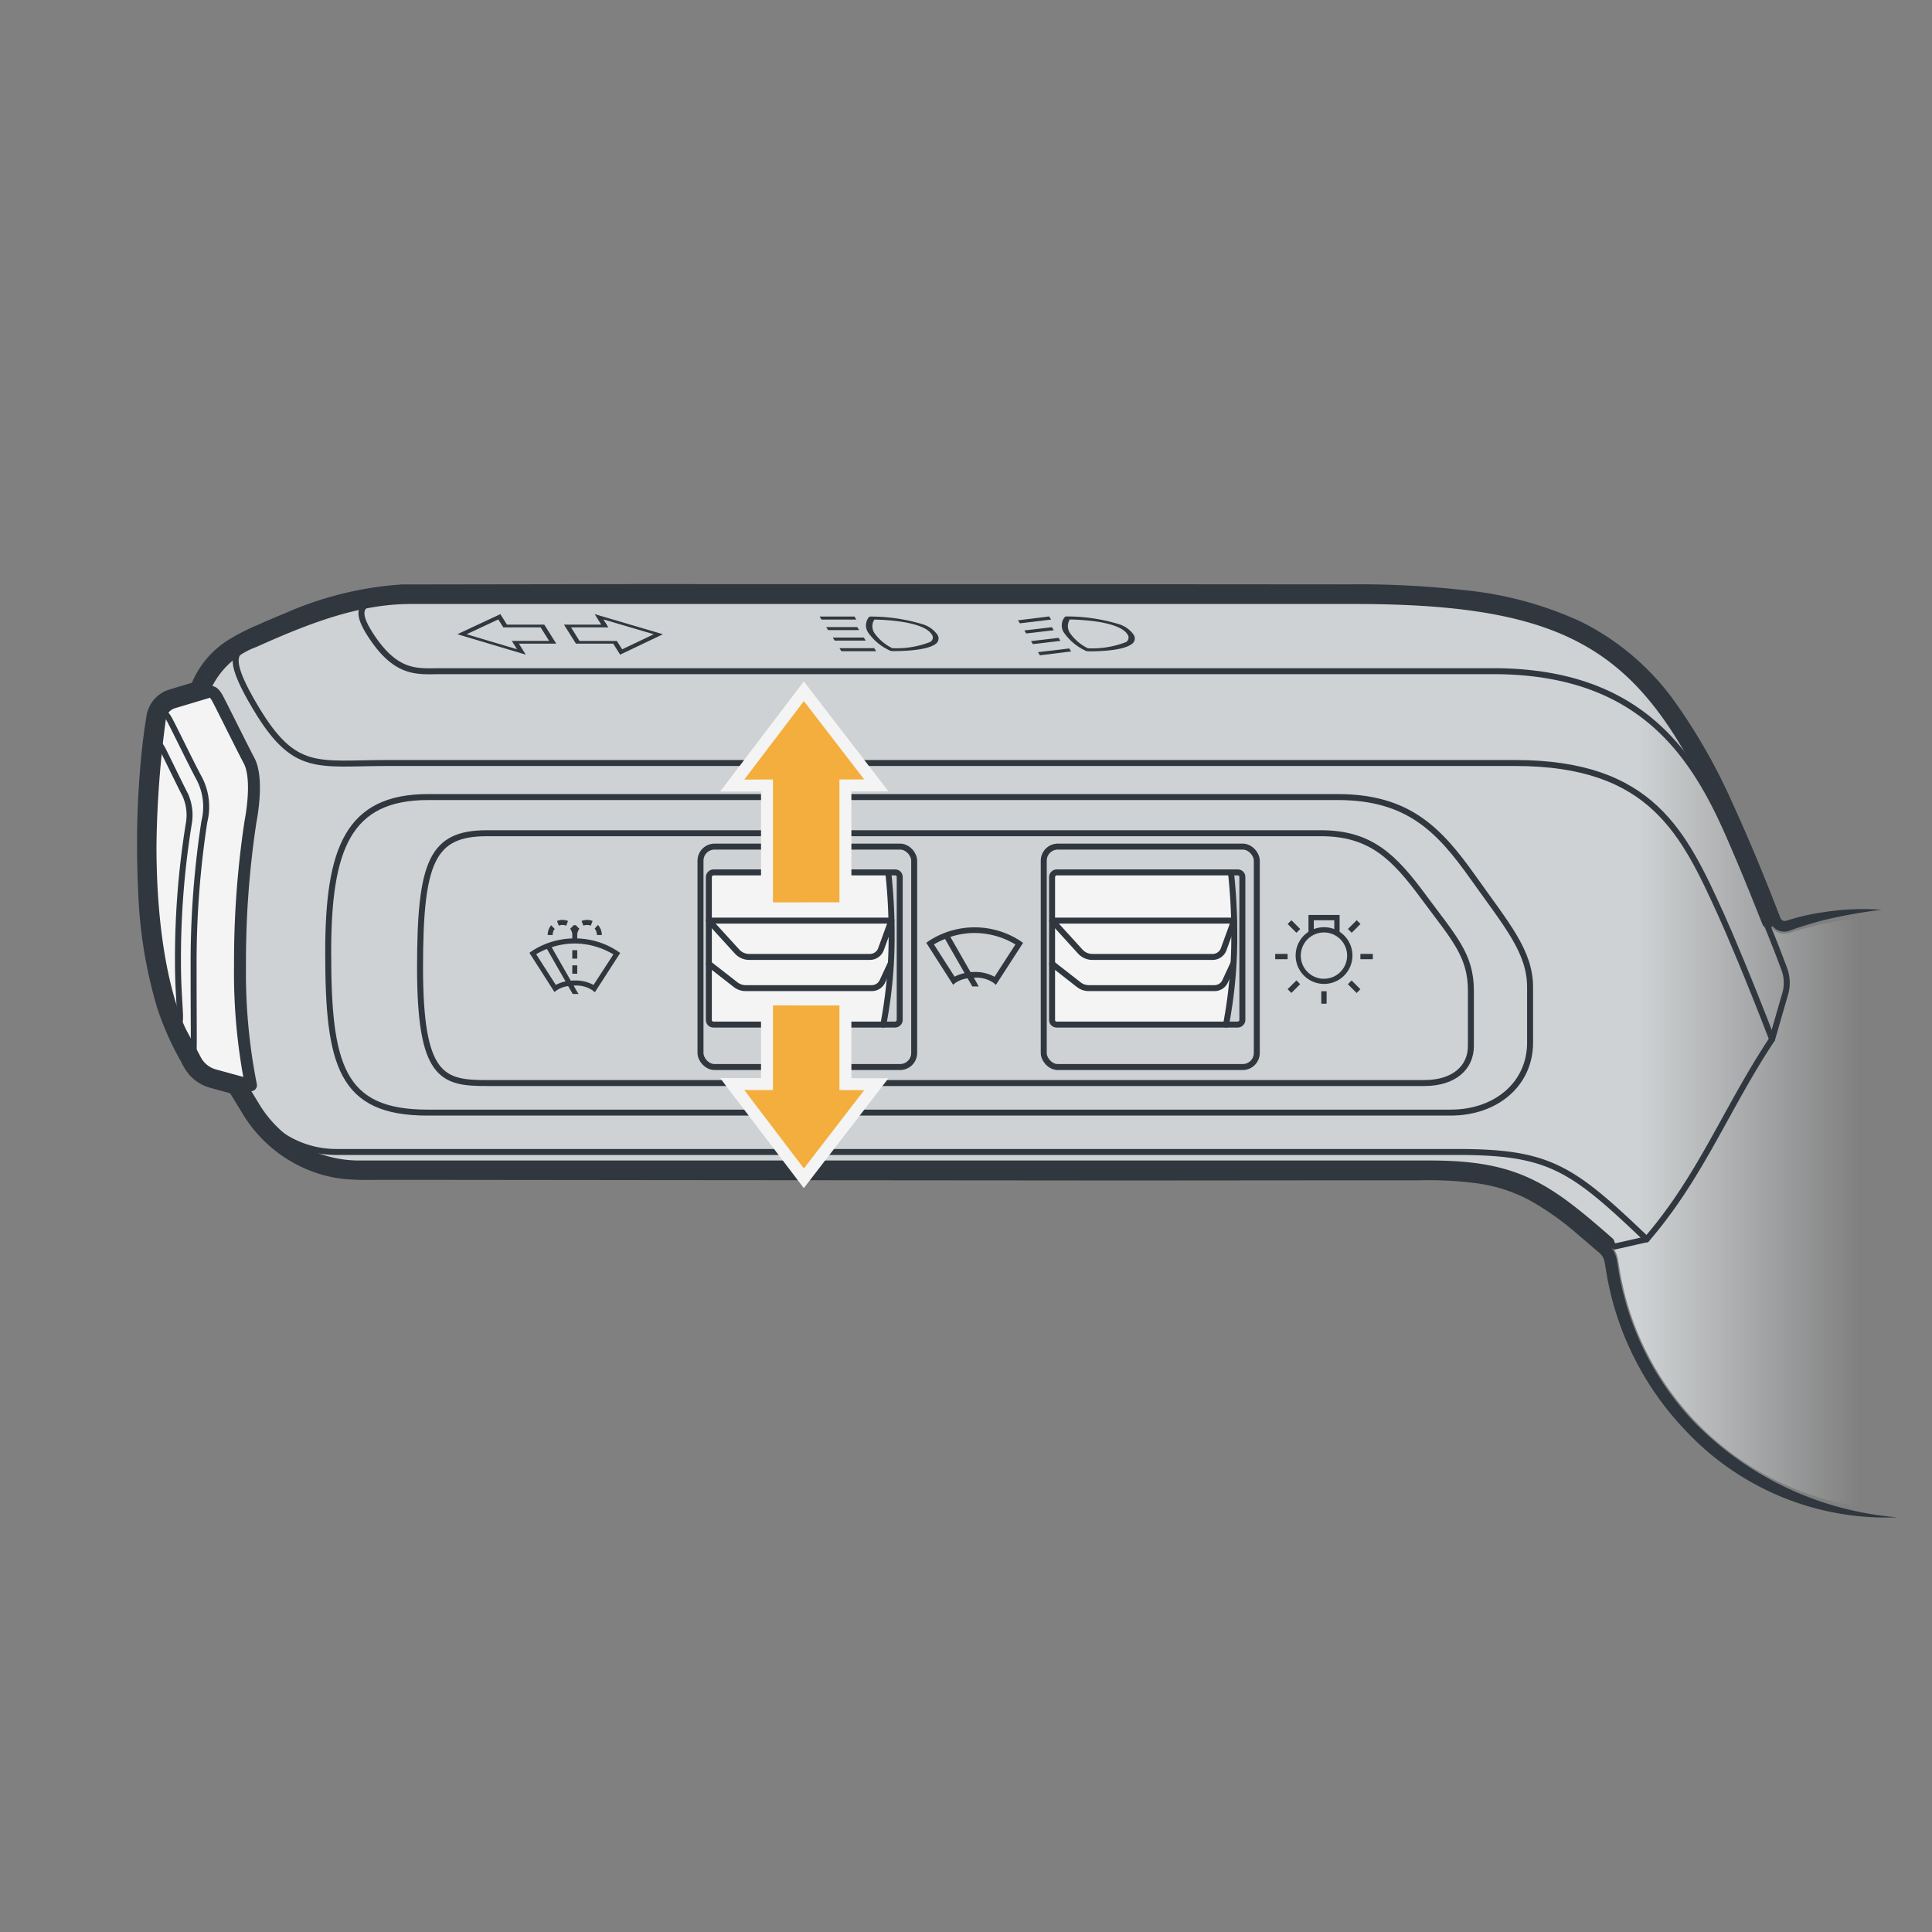 <svg xmlns="http://www.w3.org/2000/svg" xmlns:xlink="http://www.w3.org/1999/xlink" width="161.749" height="161.749" viewBox="0 0 161.749 161.749"><rect x="0" y="0" width="161.749" height="161.749" fill="#808080" stroke="none"/><defs><linearGradient id="e828124c-f071-412f-81e5-a76e77b89aaf" x1="155.754" y1="88.236" x2="137.111" y2="88.236" gradientUnits="userSpaceOnUse"><stop offset="0" stop-color="#cfd2d4" stop-opacity="0"/><stop offset="1" stop-color="#cfd2d4"/></linearGradient></defs><g id="f1dbc436-0b4f-4c01-8f95-2d3e45057085" data-name="fills"><path d="M158.861,126.406a24,24,0,0,1-23.266-20.15l-.126-.772a2.419,2.419,0,0,0-.8-1.439c-5.17-4.523-7.68-6.391-14.9-6.391H30.028a10.273,10.273,0,0,1-8.767-4.986l-1.273-2.1c-.876-.236-1.446-.4-2.071-.566a2.525,2.525,0,0,1-1.54-1.2L15.209,86.56S12.6,82,12.6,70.806a68.6,68.6,0,0,1,.746-10.412c.016-.115.038-.228.057-.341a1.572,1.572,0,0,1,1.1-1.235c.776-.233,1.851-.552,2.448-.734a7.332,7.332,0,0,1,4.37-4.4c4.665-2.1,8.719-3.619,13.087-3.619H113.4c22.288,0,26.29,6.07,34.625,27.135a1.536,1.536,0,0,0,.737.83,1.444,1.444,0,0,0,1.108.066,25.854,25.854,0,0,1,7.676-1.308Z" style="fill:url(#e828124c-f071-412f-81e5-a76e77b89aaf)"/><path d="M74.647,78.245a39.169,39.169,0,0,1-.692,7.532H59.706a.377.377,0,0,1-.361-.388V73.427a.375.375,0,0,1,.361-.388H74.367A47.814,47.814,0,0,1,74.647,78.245Z" style="fill:#f4f4f4"/><path d="M103.337,78.245a39.329,39.329,0,0,1-.692,7.532h-14.2a.376.376,0,0,1-.36-.388V73.427a.374.374,0,0,1,.36-.388h14.617A48.074,48.074,0,0,1,103.337,78.245Z" style="fill:#f4f4f4"/></g><g id="e7c56ac4-2a7e-4e9e-b464-d1c552d545bf" data-name="illustration"><path d="M128.1,82.657v4.632c0,3.453-2.829,5.859-6.651,5.859H35.784c-7.255,0-8.307-4-8.307-13.417,0-8.635,1.633-13,8.359-13h76.148c5.892,0,8.484,2.7,11.339,6.725S128.1,79.672,128.1,82.657Z" style="fill:none;stroke:#30373e;stroke-linecap:round;stroke-linejoin:round;stroke-width:0.5px"/><path d="M110.576,69.758h-69.8c-4.59,0-5.609,2.33-5.609,11.241,0,9.173,1.844,9.688,5.609,9.674h78.469c2.48,0,3.9-1.28,3.9-3.109V82.932c0-2.984-1.444-4.432-3.947-7.824S114.747,69.758,110.576,69.758Z" style="fill:none;stroke:#30373e;stroke-linecap:round;stroke-linejoin:round;stroke-width:0.5px"/><rect x="58.646" y="70.879" width="17.89" height="18.455" rx="1.18" style="fill:none;stroke:#30373e;stroke-linecap:round;stroke-linejoin:round;stroke-width:0.5px"/><rect x="60.966" y="71.418" width="12.738" height="15.979" rx="0.375" transform="translate(146.743 12.073) rotate(90)" style="fill:none;stroke:#30373e;stroke-linecap:round;stroke-linejoin:round;stroke-width:0.5px"/><path d="M73.766,79.441a.987.987,0,0,1-.917.673H62.716a1.374,1.374,0,0,1-1.014-.457l-2.356-2.582h15.28Z" style="fill:none;stroke:#30373e;stroke-linecap:round;stroke-linejoin:round;stroke-width:0.5px"/><path d="M74.556,80.692l-.672,1.449a.981.981,0,0,1-.882.586H62.42a1.363,1.363,0,0,1-.834-.29l-2.24-1.745" style="fill:none;stroke:#30373e;stroke-linecap:round;stroke-linejoin:round;stroke-width:0.5px"/><path d="M74.367,73.039a47.555,47.555,0,0,1,.28,5.207,39.161,39.161,0,0,1-.693,7.531" style="fill:none;stroke:#30373e;stroke-linecap:round;stroke-linejoin:round;stroke-width:0.5px"/><rect x="87.384" y="70.879" width="17.836" height="18.455" rx="1.178" style="fill:none;stroke:#30373e;stroke-linecap:round;stroke-linejoin:round;stroke-width:0.5px"/><rect x="89.678" y="71.442" width="12.738" height="15.931" rx="0.374" transform="translate(175.454 -16.639) rotate(90)" style="fill:none;stroke:#30373e;stroke-linecap:round;stroke-linejoin:round;stroke-width:0.5px"/><path d="M102.458,79.441a.984.984,0,0,1-.914.673h-10.1a1.369,1.369,0,0,1-1.011-.457l-2.349-2.582h15.234Z" style="fill:none;stroke:#30373e;stroke-linecap:round;stroke-linejoin:round;stroke-width:0.5px"/><path d="M103.246,80.692l-.671,1.449a.977.977,0,0,1-.878.586H91.146a1.354,1.354,0,0,1-.831-.29l-2.234-1.745" style="fill:none;stroke:#30373e;stroke-linecap:round;stroke-linejoin:round;stroke-width:0.5px"/><path d="M103.057,73.039a47.812,47.812,0,0,1,.279,5.207,39.335,39.335,0,0,1-.69,7.531" style="fill:none;stroke:#30373e;stroke-linecap:round;stroke-linejoin:round;stroke-width:0.5px"/><path d="M21.156,92.511a8.2,8.2,0,0,0,7.111,3.933h93.709c7.727,0,9.6,1.3,15.884,7.311" style="fill:none;stroke:#30373e;stroke-linecap:round;stroke-linejoin:round;stroke-width:0.5px"/><path d="M148.019,77.2c-8.336-21.065-12.339-27.134-34.626-27.134H34.4c-4.284,0-8.4,1.506-13.089,3.62a7.281,7.281,0,0,0-4.434,4.632,46.113,46.113,0,0,0-1.836,12.489C15.044,82,18.119,87.5,18.119,87.5l3.14,5.173a10.272,10.272,0,0,0,8.766,4.986h89.743c7.221,0,9.73,1.865,14.9,6.39" style="fill:none;stroke:#30373e;stroke-linecap:round;stroke-linejoin:round"/><path d="M148.363,87.006c-1.884-4.912-3.626-9.014-4.277-10.439-3.106-6.808-5.789-12.687-17.22-12.687H32.421c-5.854,0-7.735.841-10.981-4.567-2.35-3.915-1.851-4.6-1.023-5.028" style="fill:none;stroke:#30373e;stroke-linecap:round;stroke-linejoin:round;stroke-width:0.5px"/><path d="M17.944,90.015a2.525,2.525,0,0,1-1.564-1.249l-1.174-2.207S12.6,82,12.6,70.805A86.007,86.007,0,0,1,13.4,60.083a1.58,1.58,0,0,1,1.106-1.269l2.844-.852c.382-.114.565-.053.911.6s2.067,4.133,2.591,5.119c.666,1.251.377,3.735.12,5.1a77.966,77.966,0,0,0-.878,12,48.287,48.287,0,0,0,.916,10.076Z" style="fill:#f4f4f4;stroke:#30373e;stroke-linecap:round;stroke-linejoin:round"/><path d="M13.34,60.4c.224-1,.515-.783.879-.1.444.835,1.712,3.466,2.38,4.721a5.118,5.118,0,0,1,.51,3.762,77.56,77.56,0,0,0-.9,12.091c0,9.326.141,7.51-.445,6.46" style="fill:none;stroke:#30373e;stroke-linecap:round;stroke-linejoin:round;stroke-width:0.5px"/><path d="M158.85,127.031a22.986,22.986,0,0,1-17.733-7.264,25.111,25.111,0,0,1-6.61-13.111l-.1-.6c-.035-.2-.062-.422-.1-.538a1.373,1.373,0,0,0-.53-.731l-1.84-1.574a23.5,23.5,0,0,0-3.886-2.732,13.143,13.143,0,0,0-4.44-1.419,31.064,31.064,0,0,0-4.776-.246l-4.867,0L94.5,98.832,55.574,98.8l-19.465-.021-4.866,0a21.674,21.674,0,0,1-2.486-.076,11.048,11.048,0,0,1-2.474-.574,11.505,11.505,0,0,1-5.842-4.678l-1.272-2.086.288.216-1.175-.321L17.7,91.1a3.889,3.889,0,0,1-.648-.228,3.589,3.589,0,0,1-1.136-.813,4.673,4.673,0,0,1-.728-1.123,24.8,24.8,0,0,1-2.014-4.512,38.525,38.525,0,0,1-1.6-9.7,78.686,78.686,0,0,1,.113-9.785c.124-1.627.286-3.255.562-4.877a2.753,2.753,0,0,1,1.688-2.248c.859-.283,1.576-.48,2.369-.724l-.335.32a7.753,7.753,0,0,1,3.355-3.957A16.781,16.781,0,0,1,21.6,52.308c.757-.335,1.518-.665,2.289-.976a28.858,28.858,0,0,1,9.726-2.4l19.8-.031,39.557.009,19.779.014a80.243,80.243,0,0,1,9.934.493,30.378,30.378,0,0,1,9.659,2.625,21.352,21.352,0,0,1,7.682,6.443,48.241,48.241,0,0,1,4.972,8.649c1.381,3.012,2.644,6.068,3.836,9.143l.216.555a.481.481,0,0,0,.185.23.379.379,0,0,0,.275.034l.59-.177a18.378,18.378,0,0,1,2.456-.532,21.715,21.715,0,0,1,4.974-.222,43.484,43.484,0,0,0-4.844.868c-.79.2-1.565.441-2.331.694l-.585.208a1.266,1.266,0,0,1-.929-.054,1.339,1.339,0,0,1-.633-.664l-.245-.592c-1.246-3.049-2.47-6.1-3.853-9.077a47.333,47.333,0,0,0-4.875-8.461,20.327,20.327,0,0,0-7.333-6.139,29.364,29.364,0,0,0-9.342-2.516,78.916,78.916,0,0,0-9.809-.471l-19.779.014-39.557.008-19.758,0A27.844,27.844,0,0,0,24.275,52.3c-.758.3-1.51.63-2.261.96a15.818,15.818,0,0,0-2.143,1.074,6.724,6.724,0,0,0-2.935,3.422.518.518,0,0,1-.336.321l-2.283.69a1.719,1.719,0,0,0-1.066,1.471c-.271,1.574-.433,3.176-.557,4.781a77.611,77.611,0,0,0-.125,9.657,37.549,37.549,0,0,0,1.537,9.446,23.918,23.918,0,0,0,1.941,4.358,3.7,3.7,0,0,0,.58.917,2.607,2.607,0,0,0,.827.593,7.971,7.971,0,0,0,1.086.336l1.171.322a.49.49,0,0,1,.287.216l1.261,2.069a10.574,10.574,0,0,0,1.454,1.811,10.414,10.414,0,0,0,3.9,2.459,10.047,10.047,0,0,0,2.257.519,20.719,20.719,0,0,0,2.374.064l4.866-.005,19.465-.021,38.93-.029,19.464.017,4.867,0a32.06,32.06,0,0,1,4.932.266,14.191,14.191,0,0,1,4.777,1.538,24.525,24.525,0,0,1,4.058,2.858L134.458,104a2.443,2.443,0,0,1,.843,1.227,6.5,6.5,0,0,1,.124.658l.1.595a23.906,23.906,0,0,0,1.258,4.588,24.187,24.187,0,0,0,5.064,8A26.861,26.861,0,0,0,158.85,127.031Z" style="fill:#30373e"/><path d="M132.034,101.674l3.151,2.687,2.675-.606c4.535-5.24,6.689-11.016,10.5-16.749l1.1-3.808a3.3,3.3,0,0,0-.079-2.073c-.9-2.421-1.69-4.33-3.4-8.347-3.1-7.279-6.707-16.586-20.973-16.586H36.92c-1.928,0-3.746.354-5.961-3.135-.948-1.494-1.051-2.48.458-2.644" style="fill:none;stroke:#30373e;stroke-linecap:round;stroke-linejoin:round;stroke-width:0.5px"/></g><g id="ef8a183c-ea69-45c2-84fb-7441a8e6726d" data-name="icons"><path d="M74.873,54.51h-.159a.586.586,0,0,1-.2-.04,4.448,4.448,0,0,1-1.752-1.405,1.088,1.088,0,0,1-.009-1.405c.021-.031.094-.041.153-.041a14.964,14.964,0,0,1,4.35.647,2.363,2.363,0,0,1,1.2.839.561.561,0,0,1-.155.829C77.543,54.47,75.487,54.51,74.873,54.51ZM73.2,51.872a1.033,1.033,0,0,0,.054,1.193,3.985,3.985,0,0,0,1.448,1.2,7.708,7.708,0,0,0,3.165-.515.422.422,0,0,0,.13-.647c-.317-.5-1.213-.859-2.674-1.072A17.14,17.14,0,0,0,73.2,51.872Z" style="fill:#30373e"/><path d="M71.535,51.619H68.621l.158.253h2.914Z" style="fill:#30373e"/><path d="M71.769,52.5h-2.6l.158.253h2.6Z" style="fill:#30373e"/><path d="M72.32,53.378h-2.6l.159.253h2.6Z" style="fill:#30373e"/><path d="M73.194,54.267H70.281l.158.253h2.914Z" style="fill:#30373e"/><path d="M91.275,54.53h-.159a.575.575,0,0,1-.2-.04,4.438,4.438,0,0,1-1.759-1.415,1.1,1.1,0,0,1-.015-1.415.215.215,0,0,1,.166-.051,14.991,14.991,0,0,1,4.37.647,2.36,2.36,0,0,1,1.206.849.561.561,0,0,1-.168.839C93.965,54.49,91.87,54.53,91.275,54.53Zm-1.712-2.668a1.053,1.053,0,0,0,.06,1.2,3.987,3.987,0,0,0,1.454,1.212,7.8,7.8,0,0,0,3.185-.515.437.437,0,0,0,.124-.657c-.317-.5-1.219-.869-2.7-1.082A19.364,19.364,0,0,0,89.563,51.862Z" style="fill:#30373e"/><path d="M89.517,54.288,86.9,54.6l.165.263,2.612-.324Z" style="fill:#30373e"/><path d="M88.623,53.4l-2.307.273.159.253,2.306-.273Z" style="fill:#30373e"/><path d="M88.065,52.509l-2.306.272.158.253,2.307-.273Z" style="fill:#30373e"/><path d="M87.839,51.609l-2.612.323.158.253L88,51.872Z" style="fill:#30373e"/><path d="M42.442,52.294l-.551-.879-3.6,1.683,5.729,1.71-.577-.921h3.126l-1-1.593Zm3.532,1.364H42.848l.44.7L39.06,53.1l2.659-1.241.417.665h3.126Z" style="fill:#30373e"/><path d="M47.216,52.294l1,1.593H51.34l.578.921L55.5,53.1l-5.713-1.683.551.879Zm.592.229h3.126l-.417-.665L54.733,53.1l-2.647,1.262-.441-.7H48.519Z" style="fill:#30373e"/><path d="M47.4,77.5l.156-.394a1.224,1.224,0,0,0-.925,0l.154.392A.813.813,0,0,1,47.4,77.5Zm2.661-.065a1.274,1.274,0,0,1,.326.846h-.415a.847.847,0,0,0-.187-.536Zm1.7,2.231a6.51,6.51,0,0,0-3.434-1.1V78.28a.846.846,0,0,1,.178-.52l-.294-.3h-.182l-.293.3a.846.846,0,0,1,.177.5v.306a6.535,6.535,0,0,0-3.433,1.092l-.156.118L46.3,82.864l.123.192.178-.141a2.265,2.265,0,0,1,.966-.36l.381.661h.493L48.3,83l-.276-.488h.1a2.443,2.443,0,0,1,1.5.412l.177.152,2.123-3.292Zm-5.228,2.794L44.89,79.888a6.042,6.042,0,0,1,.9-.444l1.558,2.722A2.806,2.806,0,0,0,46.535,82.459Zm3.158,0a3.111,3.111,0,0,0-1.571-.371,2.253,2.253,0,0,0-.333.016l-1.6-2.8a6.22,6.22,0,0,1,1.936-.315,6.325,6.325,0,0,1,3.231.913Zm-1.778-1.64v.7h.414v-.7Zm0-.564v-.706h.414v.706Zm-1.471-2.49-.3-.3a1.278,1.278,0,0,0-.29.816h.415A.831.831,0,0,1,46.444,77.765Zm3.17-.66-.154.394a.813.813,0,0,0-.615,0l-.156-.392A1.224,1.224,0,0,1,49.614,77.105Z" style="fill:#30373e;fill-rule:evenodd"/><path d="M85.474,78.809A7.009,7.009,0,0,0,77.73,78.8l-.181.133,2.106,3.294.139.216.2-.159a2.407,2.407,0,0,1,1.014-.379l.4.691.014-.008v0h.521l-.144-.23.012-.007-.283-.5H81.6a2.592,2.592,0,0,1,1.578.432l.2.172,2.274-3.516Zm-5.553,2.959-1.731-2.7a6.433,6.433,0,0,1,.928-.459l1.639,2.862A3.077,3.077,0,0,0,79.921,81.768Zm3.342.008a3.309,3.309,0,0,0-1.661-.4c-.121,0-.236,0-.345.014l-1.691-2.951a6.6,6.6,0,0,1,2.036-.328,6.7,6.7,0,0,1,3.41.959Z" style="fill:#30373e"/><path d="M110.62,84.03h.446V82.99h-.446Z" style="fill:#30373e"/><path d="M107.8,79.861h-1.04v.445h1.04Z" style="fill:#30373e"/><path d="M113.894,79.861v.445h1.04v-.445Z" style="fill:#30373e"/><path d="M107.8,82.816l.315.315.736-.735-.315-.315Z" style="fill:#30373e"/><path d="M112.843,82.4l.736.735.315-.315-.736-.735Z" style="fill:#30373e"/><path d="M108.853,77.776l-.734-.734-.317.315.736.735Z" style="fill:#30373e"/><path d="M113.9,77.357l-.315-.315-.737.734.316.316Z" style="fill:#30373e"/><path d="M112.153,78.009V76.6h-2.606v1.41a2.377,2.377,0,1,0,2.606,0Zm-2.16-.964h1.715v.743a2.35,2.35,0,0,0-1.715,0Zm.857,4.9a1.939,1.939,0,1,1,1.364-.568A1.934,1.934,0,0,1,110.85,81.941Z" style="fill:#30373e"/></g><g id="aaa97324-7818-4237-8db8-1acf0a5e4137" data-name="arrows above"><polygon points="61.302 90.758 64.213 90.76 64.213 83.674 70.779 83.68 70.779 90.766 73.367 90.769 67.299 98.65 61.302 90.758" style="fill:#f4ae3d;stroke:#f4f4f4;stroke-miterlimit:10"/><polygon points="61.302 65.765 64.213 65.762 64.213 76.048 70.779 76.042 70.779 65.757 73.367 65.754 67.299 57.873 61.302 65.765" style="fill:#f4ae3d;stroke:#f4f4f4;stroke-miterlimit:10"/><path d="M13.013,62.7c.064-.535.26-.615.6.028.25.47,1.482,3.035,1.9,3.828a4.131,4.131,0,0,1,.293,2.4A70.425,70.425,0,0,0,14.9,80.6c0,3.488.452,5.707-.1,4.711" style="fill:none;stroke:#30373e;stroke-linecap:round;stroke-linejoin:round;stroke-width:0.5px"/></g></svg>